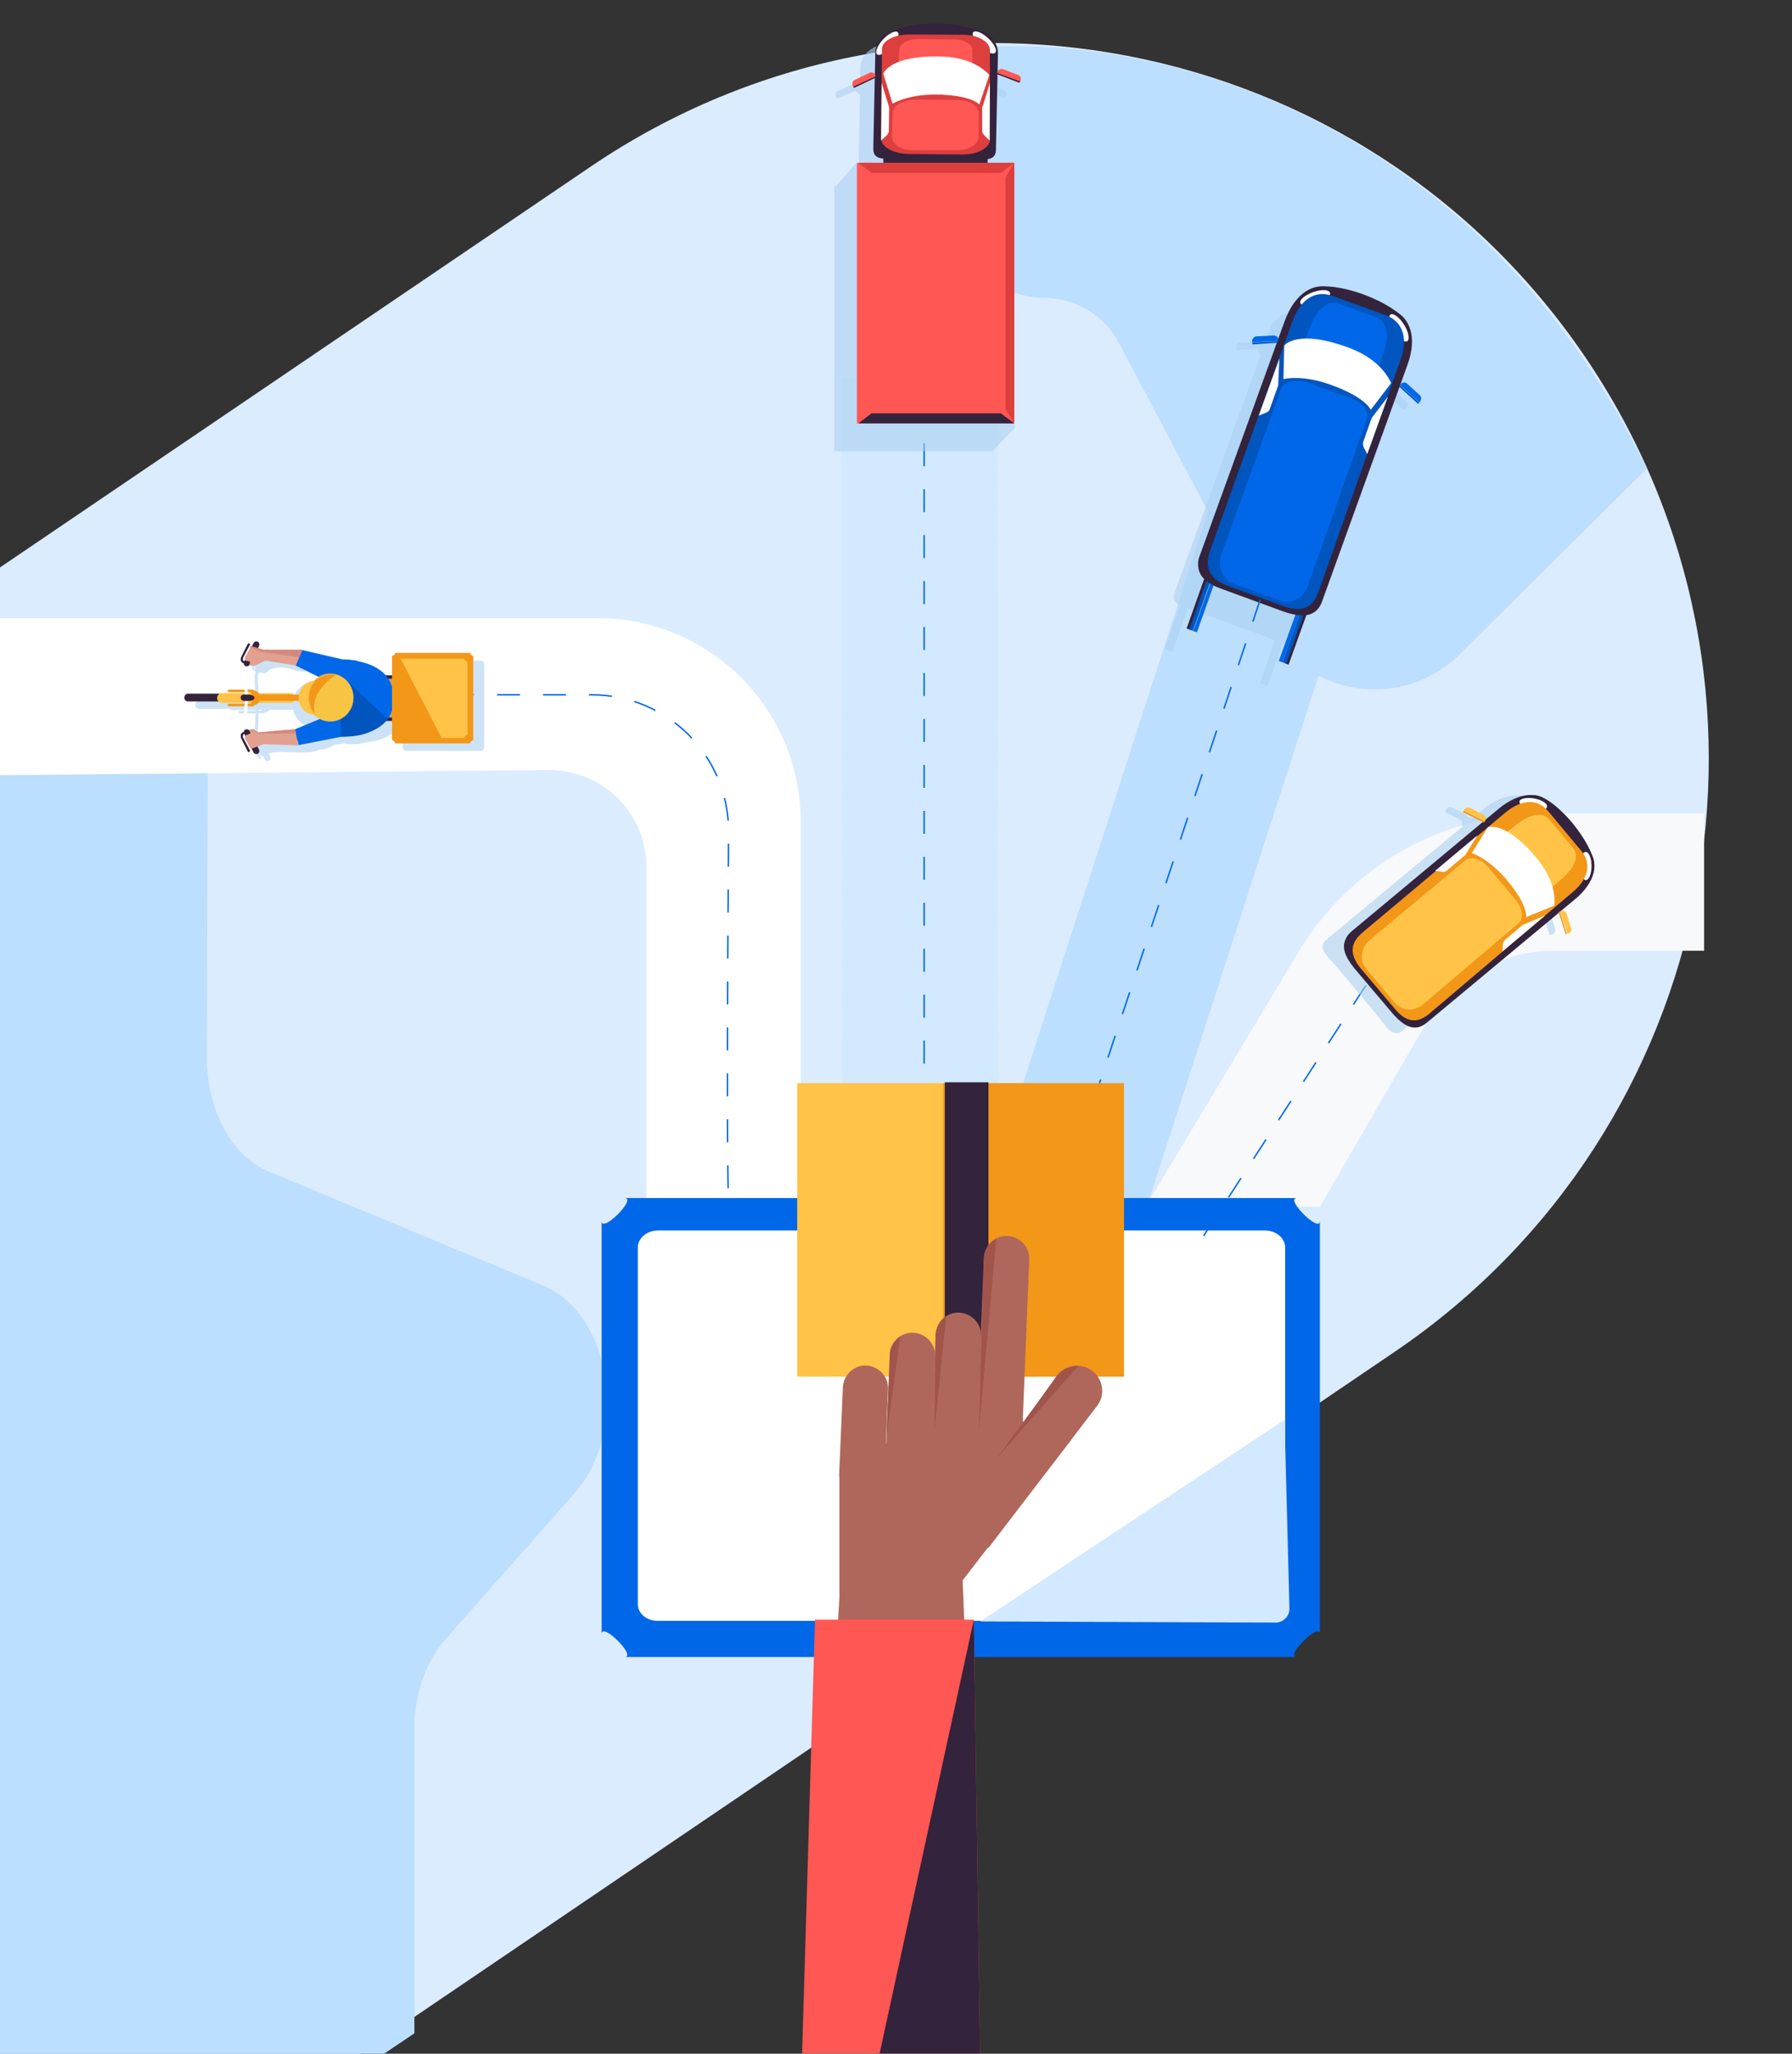 <svg version="1.2" xmlns="http://www.w3.org/2000/svg" viewBox="0 0 624 715" width="624" height="715">
	<rect x="0" y="0" width="624" height="715" fill="#333333" stroke="none"/>
	<title>need-for-route-opt-svg</title>
	<defs>
		<clipPath clipPathUnits="userSpaceOnUse" id="cp1">
			<path d="m0 0h624v715h-624z"/>
		</clipPath>
		<clipPath clipPathUnits="userSpaceOnUse" id="cp2">
			<path d="m593.39 868h-594v-868h594z"/>
		</clipPath>
	</defs>
	<style>
		.s0 { fill: #dbecfe } 
		.s1 { fill: #bcdeff } 
		.s2 { fill: #d2e9ff } 
		.s3 { fill: none;stroke: #0067e8;stroke-width: .5;stroke-dasharray: 8 } 
		.s4 { opacity: .6;fill: #abd0ef } 
		.s5 { fill: #34233c } 
		.s6 { fill: #ffffff } 
		.s7 { fill: #b03c3c } 
		.s8 { fill: #dd3e3e } 
		.s9 { fill: #ff5753 } 
		.s10 { fill: #f7f9fb } 
		.s11 { fill: #0055bf } 
		.s12 { fill: #0067e8 } 
		.s13 { fill: #ffc347 } 
		.s14 { fill: #f39719 } 
		.s15 { fill: #af675b } 
		.s16 { fill: #a0544a } 
		.s17 { fill: #5ebae7 } 
		.s18 { fill: #ca9e67 } 
		.s19 { fill: #ed6624 } 
		.s20 { fill: #ff8e57 } 
		.s21 { fill: #336680 } 
		.s22 { fill: #9d9d9c } 
		.s23 { fill: #ffc0b2 } 
		.s24 { fill: #3c3c3b } 
		.s25 { fill: #f7c443 } 
		.s26 { fill: #b17f4a } 
		.s27 { fill: #e2a091 } 
		.s28 { fill: #d3897d } 
	</style>
	<g id="Clip-Path" clip-path="url(#cp1)">
		<g id="Layer">
			<path id="Layer" class="s0" d="m-206.7 940.3c-113.9 77.3-268.9 47.6-346.2-66.3-77.3-114-47.6-269 66.3-346.3l692.3-469.7c114-77.3 269-47.6 346.3 66.3 77.3 114 47.6 269-66.3 346.3z"/>
			<g id="Clip-Path" clip-path="url(#cp2)">
				<g id="Layer">
					<path id="Layer" class="s1" d="m441.5 217.6l-51.8-98.1c-5.1-9.7-15.2-15.8-26.2-15.8-16.3 0-29.6-13.2-29.6-29.6v-56.9c55.2-7 176 14.8 239.5 146l-65.2 64.7c-20.1 19.8-53.6 14.6-66.7-10.3z"/>
					<path id="Layer" class="s1" d="m-33.7 240.9h106.1l-0.4 126.2c-0.3 18.7 8.4 35.3 21.6 40.8l96.1 39.9c5 2.2 9.6 6.1 13.2 11.2 12.1 17.5 10.9 45.3-2.6 60.6l-45.1 51c-6.2 7-10.1 17.2-10.9 28.1v109.2l-178 120z"/>
					<path id="Layer" class="s2" d="m347.4 131.5l0.2 326.6h-54.2l-0.3-326.6z"/>
					<path id="Layer" class="s1" d="m482 164.5l-95.8 296.3-51.6-16.6 95.8-296.4z"/>
					<path id="Layer" class="s3" d="m321.8 402.3v-249.1"/>
					<path id="Layer" class="s4" d="m291 64.9l7.2-8.3 0.8 0.3 0.5-23.8-1.6-1.3c0 0 0 0-0.1-0.1l-6.2 2.6c-0.1-0.1-0.3-0.2-0.3-0.3l-0.1-0.1-0.2-0.5c-0.3-0.7 0-1.5 0.8-1.8l5.1-2.2c0.5-0.2 0.9-0.1 1.2 0l1.4-1.1 0.1-4.7c0-4 3.4-7.3 8-8.3 3.2-1.1 7.9-1.9 13.1-1.9 5.3 0 10.1 0.8 13.3 2 4.8 0.9 8.5 4.4 8.4 8.5l-0.1 4.8 0.9 0.6c0.3-0.2 0.7-0.2 1.2 0l5.1 2.1c0.8 0.4 1.1 1.3 0.8 1.9l-0.2 0.5-0.2 0.1c-0.1 0.1-0.1 0.2-0.2 0.3l-6.2-2.6c0 0 0 0-0.1 0.1l-1.4 1.1-0.4 24.4c0 2.2-1.1 3.1-2.8 3.5v1.9c0 0.4-0.3 0.7-0.8 0.7h-20.1l21.8 7.4h0.1l13.6 78.1-7.8 8.3-0.1-0.2v0.1l0.1 0.1h-0.1-54.5-0.5v-92.2z"/>
					<path id="Layer" class="s5" d="m307.6 51.9c0 0.5 1.5-1 1-1h34.3c-0.5 0 1 1.5 1 1v5.1c0-0.6-1.5 1-1 1h-34.3c0.5 0-1-1.6-1-1z"/>
					<path id="Layer" class="s5" d="m325.8 8.2c9.6 0 17.4 2.5 17.4 5.5 0 3-7.8 5.4-17.4 5.4-9.6 0-17.3-2.4-17.3-5.4 0-3 7.7-5.5 17.3-5.5z"/>
					<path id="Layer" class="s5" d="m314.7 55.2c-5.9-0.1-10.7 1.2-10.6-3.5l0.7-33.5c0-4.6 4.9-8.4 10.8-8.4l21.3 0.1c5.9 0 10.7 3.9 10.6 8.7l-0.7 33.4c0 4.8-4.9 3.3-10.8 3.3z"/>
					<path id="Layer" class="s6" d="m341.4 16.2c-2.1-1.9-3.2-4.2-2.5-5 0.8-0.8 3.1 0.2 5.2 2.1 2.1 2 3.2 4.2 2.5 5-0.8 0.9-3.1-0.1-5.2-2.1z"/>
					<path id="Layer" class="s6" d="m305.4 18.9c-0.8-0.8 0.2-3.1 2.1-5.2 2-2.1 4.3-3.2 5.1-2.5 0.8 0.8-0.2 3.1-2.1 5.2-2 2.1-4.3 3.2-5.1 2.5z"/>
					<path id="Layer" class="s7" d="m342.2 66c0 0-5.8 3.6-6.7 2.3-0.8-1 6.7-2.3 6.7-2.3z"/>
					<path id="Layer" class="s7" d="m309.2 65.8c0 0 5.7 3.6 6.7 2.3 0.8-1-6.7-2.3-6.7-2.3z"/>
					<path id="Layer" class="s5" d="m317.6 12c0 0.6 1.5-1 1-1h14.3c-0.5 0 1 1.6 1 1v1.8c0-0.6-1.5 1-1 1h-14.3c0.5 0-1-1.6-1-1z"/>
					<path id="Layer" class="s8" d="m316.1 53.6c-5.2-0.2-9.3-2.5-9.3-5.4l0.3-31.1c0-2.9 4.3-5.1 9.5-5.1l18.8 0.1c5.2 0 9.3 2.5 9.3 5.3v31.2c0 2.8-4.2 5.2-9.4 5.2z"/>
					<path id="Layer" class="s9" d="m317.9 52.3c-4.1 0-7.3-2.1-7.3-4.7l0.3-8.3c0.1-2.5 3.5-4.6 7.6-4.6l14.9 0.1c4.2 0 7.4 2.1 7.4 4.8v8.1c-0.1 2.5-3.4 4.6-7.5 4.6z"/>
					<path id="Layer" class="s9" d="m319.3 27.4c-3.6 0-6.4-1.6-6.4-3.7l0.2-6.5c0.2-2 2.9-3.6 6.5-3.6l12.7 0.1c3.5 0 6.3 1.6 6.3 3.7v6.5c0 2.1-2.9 3.8-6.4 3.8z"/>
					<path id="Layer" class="s9" d="m298.4 56.7h54.7v90.7h-54.7z"/>
					<path id="Layer" class="s8" d="m350.1 61.8l3.1-5.1v90.7l-3.1-5.1z"/>
					<path id="Layer" class="s5" d="m348.5 143.9l4.7 3.5h-54.3l4.6-3.5z"/>
					<path id="Layer" class="s8" d="m303.5 60.2l-4.6-3.5h54.3l-4.7 3.5z"/>
					<path id="Layer" class="s6" d="m328.3 19.7c11.5 0.4 16.2 6.4 16.2 6.4l-3.5 10.3c0 0-2.5-3.3-15.1-3.5-10 0-15.1 3.2-15.1 3.2l-3.2-10.4c-0.1 0.1 2-6.7 20.7-6z"/>
					<path id="Layer" class="s5" d="m355.2 28.4c0 0.2-0.1 0.3-0.3 0.4l-7.8-3c0-0.1 0-0.4 0.1-0.5v-0.1l8 3z"/>
					<path id="Layer" class="s9" d="m349.3 24.1l5.2 2c0.8 0.3 1.2 1.1 0.9 1.9l-0.1 0.4-8-3 0.1-0.4c0.3-0.9 1.1-1.2 1.9-0.9z"/>
					<path id="Layer" class="s5" d="m297 30.1l7.8-3.7 0.1 0.2c0 0.1 0.1 0.3 0.1 0.4l-7.6 3.6c-0.2-0.2-0.2-0.3-0.3-0.4z"/>
					<path id="Layer" class="s9" d="m304.7 26.1l0.2 0.5-7.8 3.6-0.2-0.4c-0.3-0.8 0-1.7 0.8-2l5-2.4c0.8-0.4 1.7-0.1 2 0.7z"/>
					<path id="Layer" class="s6" d="m307 28.9l2.5 8.1c0.1 0.2 0.1 0.4 0.1 0.7l-0.1 7.9c0 0.6-0.4 1.2-0.8 1.6l-1.9 1.7z"/>
					<path id="Layer" class="s6" d="m344.6 48.9l-1.8-1.7c-0.4-0.4-0.8-1-0.8-1.6v-7.9c0-0.3 0-0.5 0.2-0.7l2.5-8.1z"/>
					<path id="Layer" class="s10" d="m664.4 331h-123.3c-18.6 0-35.7 9.9-44.9 25.9l-36.6 63.2h-60.7l53.1-88.4c18-30.2 50.5-48.5 85.5-48.5h126.9z"/>
					<path id="Layer" class="s6" d="m225.1 427.9v-126.2c0-18.7-15.4-33.8-34.2-33.6l-224.6 2.1v-55h241.7c39.1 0 70.8 31.7 70.8 70.8v150.3z"/>
					<path id="Layer" class="s4" d="m431.9 119.3l5.9-0.3c0.4 0 0.9 0.1 1.2 0.4l1.8-0.6 1.7-4.7c1.4-3.9 6-6 10.9-5.4 3.5 0 8.5 0.9 13.7 2.7 5.4 1.9 9.9 4.4 12.7 6.7 4.6 2.6 6.9 7.3 5.4 11.5l-1.8 4.8 0.5 0.9c0.5 0 0.9 0.1 1.3 0.5l4.3 4c0.7 0.5 0.7 1.5 0.1 2.2l-0.3 0.3-0.1 0.1q-0.2 0.2-0.4 0.4l-5.3-4.9h-0.1l-1.6 0.5-30.2 83.4c-0.9 2.5-2.7 2.9-5 2.2l-5.3 14.9-0.8-0.4-0.9-0.3 5.2-14.9-5.2 14.9-0.9-0.3 5.2-14.9c-1.3-0.6-2.8-1.2-4.3-1.8l-21.3-7.8c-1.6-0.6-3.3-1.1-4.8-1.5l-5.3 15.1-0.9-0.3-0.9-0.4-0.9-0.3 5.5-15.2c-1.9-1-2.8-2.3-1.9-4.7l29.9-82.5-1.2-2v-0.2l-7.2 0.5c0-0.1-0.2-0.3-0.2-0.5v-0.1-0.4c-0.1-0.8 0.6-1.6 1.5-1.6z"/>
					<path id="Layer" class="s5" d="m413.2 218.8l6.7-18.9 1.3 0.4-6.7 19z"/>
					<path id="Layer" class="s11" d="m414.1 219.2l6.7-19 1.3 0.5-6.7 18.9z"/>
					<path id="Layer" class="s12" d="m415.5 219.7l6.8-19 1.2 0.5-6.7 18.9z"/>
					<path id="Layer" class="s5" d="m455.5 212.5l-6.8 18.9-1.2-0.4 6.7-19z"/>
					<path id="Layer" class="s11" d="m454.6 212.1l-6.7 18.9-1.3-0.4 6.7-19z"/>
					<path id="Layer" class="s12" d="m453.3 211.6l-6.7 19-1.3-0.5 6.8-18.9z"/>
					<path id="Layer" class="s5" d="m474.5 102.4c9.5 3.5 16.5 8.7 15.4 11.7 0.8-2.3-12.2 9.7-21.8 6.2-9.5-3.4-12-20.4-13.1-18.2 1.7-3.4 9.8-3.1 19.5 0.3z"/>
					<path id="Layer" class="s5" d="m425.6 205.1c-5.1-1.8-8.2-4.2-8.4-8.2-0.1-1.2 0.1-2.4 0.6-3.5l29.5-81.5c3.7-10.1 10.3-13.7 16.3-11.6l21.3 7.7c5.8 2.1 8.9 9.2 5.1 19.3l-29.6 82c-1.9 5.4-6.5 6-13.5 3.6z"/>
					<path id="Layer" class="s6" d="m485.3 115.3c-1.6-2.6-2-5.2-1.1-5.8 1-0.6 3.1 1 4.7 3.5 1.6 2.6 2.1 5.2 1.1 5.8-1 0.6-3.1-1-4.7-3.5z"/>
					<path id="Layer" class="s6" d="m452.8 105.5c-0.4-1.1 1.6-2.8 4.5-3.8 2.8-1 5.4-0.9 5.8 0.2 0.4 1.1-1.6 2.8-4.4 3.8-2.9 1-5.5 0.9-5.9-0.2z"/>
					<path id="Layer" class="s5" d="m464.9 103.2c0.2-0.4 0.7-0.6 1.1-0.5l14.8 5.2c0.5 0.2 0.7 0.7 0.6 1.1l-0.8 2.2c-0.2 0.5-0.7 0.7-1.1 0.6l-14.8-5.2c-0.5-0.3-0.7-0.7-0.6-1.2z"/>
					<path id="Layer" class="s11" d="m427.6 204c-5.2-1.9-8.6-5.3-6.3-12.1l28.8-80.2c3.1-8.3 8.5-10.6 13.8-8.7l18.8 6.8c5.1 1.9 8 7.2 5 15.5l-28.6 80.8c-2.2 6.6-7.1 6.8-12.3 4.9z"/>
					<path id="Layer" class="s12" d="m430 203.4c-5.3-1.9-5.8-7.3-4.8-10l20.9-58.2c1-2.5 5.1-3.4 9.3-2l14.9 5.4c4.1 1.4 6.6 4.7 5.6 7.4l-20.5 58.1c-0.9 2.7-4.3 6.9-10.2 4.8z"/>
					<path id="Layer" class="s12" d="m458.6 126.7c-3.6-1.4-5.8-4-5-6.1l2.5-6.5c2.8-7.4 6.7-9.7 10.3-8.3l12.6 4.5c3.5 1.4 5.4 5.6 2.6 13l-2.3 6.5c-0.8 2.1-4.3 2.6-7.8 1.4z"/>
					<path id="Layer" class="s6" d="m470.3 121.3c11.4 4.4 14.1 12.1 14.1 12.1l-7.1 9.3c0 0-1.5-4.3-14.1-8.8-10.1-3.6-16.3-1.9-16.3-1.9l0.3-11.7c0 0 4.5-6.1 23.1 1z"/>
					<path id="Layer" class="s11" d="m494.2 140.2q-0.2 0.2-0.4 0.4l-6.6-6c0.1-0.2 0.1-0.3 0.2-0.4l0.1-0.1z"/>
					<path id="Layer" class="s12" d="m490 133.6l4.4 4c0.6 0.5 0.6 1.5 0.1 2.2l-0.3 0.3-6.7-6.1 0.3-0.3c0.6-0.7 1.6-0.7 2.2-0.1z"/>
					<path id="Layer" class="s11" d="m436 119.3l9.1-0.5v0.1c0 0.1 0 0.3 0 0.4l-8.9 0.6c-0.1-0.1-0.1-0.3-0.1-0.5z"/>
					<path id="Layer" class="s12" d="m445.1 118.2v0.5l-9.1 0.5v-0.4c0-0.9 0.7-1.7 1.6-1.7l5.9-0.3c0.8 0 1.6 0.5 1.6 1.4z"/>
					<path id="Layer" class="s6" d="m445.5 124.8l-0.4 9c0 0.2 0 0.4-0.1 0.6l-2.8 7.9c-0.2 0.7-0.7 1.1-1.4 1.4l-2.5 1z"/>
					<path id="Layer" class="s6" d="m476.1 158.1l-1.2-2.3c-0.3-0.7-0.4-1.4-0.2-2l2.8-7.9c0.1-0.2 0.2-0.3 0.3-0.6l5.5-7.2z"/>
					<path id="Layer" class="s12" d="m209.5 425.1c0 4.4 12.4-8 8-8h234.1c-4.4 0 8 12.4 8 8v143.8c0-4.4-12.4 8-8 8h-234.1c4.4 0-8-12.4-8-8z"/>
					<path id="Layer" class="s6" d="m222.1 558.4v-101-23.1c0-3.2 3.1-5.9 7-5.9h211.4c3.8 0 7 2.6 7 5.9v124.2c0 3.3-3.2 5.8-6.9 5.8h-211.7c-3.8 0-6.9-2.7-6.8-5.9z"/>
					<path id="Layer" class="s3" d="m438.8 208.8l-69.7 209.7"/>
					<path id="Layer" class="s3" d="m419.1 430.3l54.6-84.3c8.7-13.5 22.9-22.3 38.8-24.2l23.1-22.4"/>
					<path id="Layer" class="s3" d="m109.1 241.9h97c26.4 0 47.8 21.4 47.6 47.9-0.4 53.2-0.8 132.2 0.4 134.6"/>
					<path id="Layer" class="s13" d="m277.6 377.1h83.4v102.2h-83.4z"/>
					<path id="Layer" class="s14" d="m328.4 377.1h63v102.2h-63z"/>
					<path id="Layer" class="s5" d="m329 376.8h15.2v102.9h-15.2z"/>
					<g id="Layer">
						<path id="Layer" class="s15" d="m340.3 494.9l2.3-57c0.2-4.4 3.9-7.8 8.2-7.6 4.4 0.2 7.8 3.9 7.6 8.2l-2.3 57c-0.2 3.6-3.3 6.4-6.8 6.3l-2.7-0.1c-3.7-0.2-6.4-3.3-6.3-6.8z"/>
						<path id="Layer" class="s15" d="m323.5 521.5l2.3-57c0.2-4.3 3.9-7.7 8.2-7.5 4.4 0.2 7.8 3.9 7.6 8.2l-2.3 57c-0.1 3.6-3.3 6.3-6.8 6.2l-2.7-0.1c-3.7-0.1-6.4-3.1-6.3-6.8z"/>
						<path id="Layer" class="s15" d="m307.5 529l2.3-57.5c0.2-4.3 3.9-7.7 8.2-7.5 4.4 0.2 7.8 3.9 7.6 8.2l-2.3 57.4c-0.3 3.4-3 6-6.5 5.9l-3.4-0.1c-3.4-0.1-6-3-5.9-6.4z"/>
						<path id="Layer" class="s15" d="m292.2 513.5l1.3-30.5c0.2-4.3 3.9-7.8 8.2-7.6 4.3 0.3 7.8 3.9 7.5 8.3l-1.2 30.5c-0.1 3.6-3.2 6.3-6.8 6.2l-2.6-0.1c-3.6-0.1-6.4-3.1-6.4-6.8z"/>
						<path id="Layer" class="s15" d="m331.7 530.1l36.1-50.9c2.8-4 8.4-4.9 12.3-2.1 4.1 2.9 4.9 8.6 1.9 12.4l-37.8 49.4z"/>
						<path id="Layer" class="s15" d="m372.9 501.4l-37.7 48.8 4.5 112.8h-53.6l6.2-107v-43.8l57.1-34 7.4 18z"/>
					</g>
					<path id="Layer" class="s9" d="m341.3 714.9h-62l4.5-151h55.3z"/>
					<path id="Layer" class="s5" d="m306.3 714.9l32.8-151 2.2 151z"/>
					<path id="Layer" class="s16" d="m346.9 431.2l-6 66.8 1.7-60c0-0.1 0.1-4.3 4.3-6.8z"/>
					<path id="Layer" class="s16" d="m375.5 475.5l-28.6 32.4 21.1-28.7c0 0 2.1-3.5 7.5-3.7z"/>
					<path id="Layer" class="s16" d="m329.5 458.2l-4.1 39.7 0.4-33.4c0 0 0.5-4.4 3.7-6.3z"/>
					<path id="Layer" class="s16" d="m313.5 465.3l-4.8 34.6 1.3-29.6c-0.1 0 0.8-3.2 3.5-5z"/>
					<path id="Layer" class="s4" d="m505.6 281.1l4.8 2.4c0.3 0.3 0.7 0.6 0.8 0.9l1.6 0.4 3.5-2.9c4.2-3.5 8.1-4.9 11.4-4.9 2.7-0.8 8.7 3.3 14.3 9.8 3.6 4.3 6.2 8.6 7.1 11.9 1.5 4.2-0.2 9.7-6.4 14.8l-3.5 3v1c0.3 0.3 0.7 0.5 0.8 0.9l1.5 5.1c0.2 0.8-0.2 1.6-0.9 1.8l-0.4 0.1h-0.1c-0.1 0-0.4 0.1-0.5 0.1l-2-6.2h-0.1l-1.4-0.2-47.7 39.7c-3.6 2.9-5.6-1.5-9.3-5.9l-13.2-15.8c-3.7-4.3-7.5-7.1-4-10l47.2-39.2v-2.1-0.1l-5.9-3c0-0.2 0.1-0.3 0.1-0.5l0.1-0.1 0.2-0.3c0.5-0.8 1.2-1.1 2-0.7z"/>
					<path id="Layer" class="s5" d="m547.5 286.5c5.9 7.2 9 14.4 6.8 16.3 1.8-1.6-13.9 2-19.9-5.1-6-7.2-0.1-21.6-2-20.4 2.9-1.9 9.1 2.1 15.1 9.2z"/>
					<path id="Layer" class="s5" d="m471.5 337c-3-3.8-4.5-7.1-2.8-10.3 0.4-1 1.2-1.8 2-2.5l51-42.5c7.6-6.3 14.5-6.2 18.2-1.7l13.2 15.8c3.7 4.2 2.8 11.2-4.8 17.4l-51.4 42.8c-3.9 3.3-7.7 1.8-12.1-3.3z"/>
					<path id="Layer" class="s6" d="m552.2 296.6c1.1 0 2 2.2 2 4.9 0 2.7-0.9 4.9-2 4.9-1.1 0-2-2.2-2-4.9 0-2.7 0.9-4.9 2-4.9z"/>
					<path id="Layer" class="s6" d="m533.5 281.9c-2.6-0.5-4.6-1.8-4.4-2.9 0.2-1 2.6-1.5 5.2-1 2.7 0.5 4.6 1.8 4.4 2.9-0.2 1.1-2.5 1.6-5.2 1.1z"/>
					<path id="Layer" class="s5" d="m539.7 282.9c0.4-0.2 0.9-0.2 1.2 0.1l9.2 10.9c0.2 0.3 0.2 0.9-0.1 1.1l-1.7 1.3c-0.3 0.2-0.9 0.2-1.1-0.1l-9.2-10.9c-0.3-0.3-0.3-0.9 0.1-1.1z"/>
					<path id="Layer" class="s14" d="m473.7 337c-3.1-3.9-4.3-8.1 0.7-12.3l49.8-41.8c6.2-5.1 11.5-4.5 14.8-0.6l11.6 13.9c3.3 3.8 3.2 9.3-3.1 14.5l-49.9 42.3c-4.9 4.1-8.8 2-12-1.9z"/>
					<path id="Layer" class="s13" d="m475.9 337.5c-3.3-3.8-1.2-8.3 0.8-10l33.6-28c1.9-1.6 5.5-0.5 8.1 2.6l9.2 11c2.6 3 3.1 6.8 1.1 8.4l-33.2 28.2c-1.9 1.6-6.5 3.4-10.1-0.9z"/>
					<path id="Layer" class="s13" d="m524 298.2c-2.2-2.5-2.7-5.7-1.2-7l5-3.9c5.6-4.5 9.6-4.5 11.8-1.9l7.9 9.5c2.3 2.5 1.7 6.6-3.9 11.3l-4.7 4c-1.6 1.2-4.6 0.1-6.8-2.4z"/>
					<path id="Layer" class="s6" d="m535.6 299.4c7 8.7 5.6 15.9 5.6 15.9l-9.8 4c0 0 0.9-4-7-13.3-6.3-7.3-11.9-9-11.9-9l5.6-9c0 0.1 6.2-2.6 17.5 11.4z"/>
					<path id="Layer" class="s14" d="m545.6 325.2c-0.1 0-0.3 0.1-0.4 0.1l-2.5-7.8c0.2-0.1 0.3-0.1 0.4-0.2h0.1z"/>
					<path id="Layer" class="s13" d="m545.5 318.1l1.6 5.1c0.2 0.8-0.2 1.6-0.9 1.8l-0.4 0.1-2.5-7.9 0.4-0.1c0.8-0.1 1.6 0.3 1.8 1z"/>
					<path id="Layer" class="s14" d="m509.7 282.2l7.4 3.8-0.1 0.1c0 0.1-0.2 0.2-0.3 0.3l-7.2-3.6c0-0.3 0-0.4 0.1-0.5z"/>
					<path id="Layer" class="s13" d="m517.3 285.5l-0.2 0.4-7.4-3.8 0.2-0.3c0.4-0.7 1.3-0.9 1.9-0.6l4.8 2.5c0.8 0.3 1 1.2 0.7 1.8z"/>
					<path id="Layer" class="s6" d="m514.5 290.8l-4.3 6.9c-0.1 0.2-0.3 0.3-0.5 0.4l-5.9 5c-0.4 0.4-1.1 0.6-1.7 0.4l-2.4-0.3z"/>
					<path id="Layer" class="s6" d="m523.2 331.2l0.1-2.3c0-0.7 0.3-1.2 0.8-1.7l5.9-5c0.2-0.1 0.3-0.2 0.5-0.3l7.6-3.2z"/>
					<path id="Layer" fill-rule="evenodd" class="s4" d="m92.2 264.3l-0.6-1.1h-0.4c-0.3-0.1-1-1-1.6-1.9l1.3 2.5v0.2c0 0.1-0.1 0.1-0.3 0.2-0.2 0.1-0.3 0-0.4-0.1l-2.4-4.8c-0.2-0.4-0.3-1.4 0.6-1.9 0.1-0.1 0.2-0.1 0.4-0.2 0-0.2 0.1-0.3 0.2-0.5-0.1-0.3-0.1-0.5-0.2-0.7-0.2-0.7 0.1-4.9 0.2-7.6h-5.5c-0.2 0-0.4-0.2-0.4-0.4 0-0.2 0.2-0.5 0.4-0.5h5.5q0-0.1 0-0.3h-8c-0.5 0-0.8-0.1-1.1-0.4h-10.6c-0.8 0-1.3-0.6-1.3-1.4 0-0.7 0.5-1.3 1.3-1.3h10.6c0.3-0.2 0.6-0.4 1.1-0.4h8q0-0.2 0-0.4h-5.5c-0.2 0-0.4-0.2-0.4-0.4 0-0.2 0.2-0.5 0.4-0.5h5.5c-0.2-2.6-0.5-6.9-0.2-7.5 0-0.2 0.1-0.6 0.2-0.7-0.1-0.1-0.2-0.3-0.2-0.5-0.2-0.2-0.3-0.2-0.4-0.3-0.8-0.4-0.8-1.4-0.6-1.9l2.4-4.7c0.1-0.1 0.3-0.3 0.4-0.1 0.2 0 0.2 0.1 0.3 0.2v0.2l-1.3 2.4c0.6-0.8 1.3-1.7 1.6-1.8 0.1-0.2 0.3-0.2 0.4 0l0.6-1.2c0.2-0.5 0.9-0.6 1.4-0.4 0.6 0.2 0.7 0.9 0.5 1.4l-0.6 1c0.1 0 0.1 0 0.3 0.2 0.6 0.3 1.5 0.4 2.1 0.4 0.6 0 1.2 0.1 1.6 0.2 2.6-0.2 5.6-0.3 8.2-0.3 2 0 4.4 0.3 5.6 1 0.5 0 0.8 0.1 1.3 0.1 1.5 0.2 3 0.8 3.8 1.6 0.7 0 1.5 0.1 2.3 0.3 0.5 0.2 1.1 0.4 1.5 0.8 1.7-0.6 3.8-0.7 6.1-0.3 0.4 0 0.9 0.2 1.8 0.3 2.6 0.4 7.2 1.5 10.1 5h2v-6.7c0-0.7 0.6-1.1 1.1-1.1h26.2c0.6 0 1.1 0.5 1.1 1.1v29.2c0 0.7-0.5 1.1-1.1 1.1h-26.2c-0.6 0-1.1-0.4-1.1-1.1v-6.6h-1.9c-3 3.5-7.7 4.4-10.2 4.7-0.6 0.1-1.2 0.1-1.3 0.3-2.8 0.6-5.4 0.6-7.2 0-0.4 0.1-0.6 0.2-0.9 0.3-0.8 0.2-1.6 0.3-2.3 0.3-0.8 0.7-2.3 1.2-3.8 1.6-0.5 0.1-0.8 0.1-1.3 0.1-1.2 0.7-3.6 1-5.6 1-2.6 0-5.6-0.1-8.2-0.3-0.4 0.1-1.1 0.2-1.6 0.2-0.6 0-1.5 0.2-2.1 0.4-0.2 0-0.2 0.1-0.3 0.1l0.6 1c0.2 0.6 0.1 1.1-0.5 1.5-0.5 0.3-1.2 0-1.4-0.6zm-3.8-5.3l0.6 1.1c-0.4-0.7-0.5-1.3-0.2-1.7q0.1-0.1 0.3-0.3l-0.1-0.3c0 0-0.1 0-0.1 0.1-0.7 0.3-0.5 1.1-0.5 1.1zm4-2.6c1.1 0.6 0.9 0.7 1.4 1 0.6 0.6 1.7 0.7 2.5 0.8 0.5 0.1 0.9 0.2 1.2 0.2 1.8-0.2 4-0.5 5.9-1.2 1.1-0.4 2.5-0.4 3.7-0.1 0.9-0.9 2.6-1.7 4.5-2 0.5-0.1 1.1-0.1 1.6-0.1 0.5-0.8 1.2-1.5 2.2-2-0.2-0.1-0.5-0.2-0.7-0.5-2 0.6-3.8 0.9-5.1 0.9-3.7 0-6.7-2.7-7.5-6.3h-8.1c-0.5 0.6-1 0.8-1.7 0.9 0 0.2-0.2 0.3-0.4 0.3h-1.8c-0.2 3.1-0.3 6.9-0.3 7.4 0 0.2 0.1 0.3 0.2 0.5 0.3 0 0.5 0.2 0.6 0.5v-0.2c0.7 0 1-0.4 1.8-0.1zm0-22.1c-0.8 0.4-1.1-0.1-1.8-0.2v-0.1c-0.2 0.2-0.4 0.4-0.6 0.4-0.1 0.1-0.1 0.4-0.2 0.6-0.2 0.5 0.1 4.2 0.3 7.4h1.7c0.2 0 0.4 0.1 0.4 0.4 0.7 0 1.2 0.3 1.7 0.9h8.1c0.8-3.7 3.9-6.5 7.7-6.5 1.2 0 3.1 0.3 5 0.9 0.2-0.1 0.4-0.2 0.5-0.3v-0.1c-0.9-0.6-1.6-1.3-2.1-1.9-0.5 0-1.1 0-1.7-0.1-2-0.4-3.5-1.2-4.4-2-1.2 0.2-2.6 0.2-3.7-0.2-1.9-0.6-4.1-1-5.9-1.2-0.3 0.1-0.7 0.2-1.2 0.2-0.7 0.2-1.9 0.4-2.6 0.8-0.3 0.4-0.1 0.5-1.2 1zm-2.3 12.8v0.3h0.8c0.1 0 0.2-0.1 0.4-0.3zm0-3.8v0.4h1.1c-0.2-0.2-0.3-0.3-0.4-0.4zm-1.4-11.1c-0.2-0.3 0-1 0.3-1.7l-0.6 1.2c0 0-0.2 0.7 0.3 1.1l0.2 0.1 0.1-0.4c-0.1 0-0.3-0.1-0.3-0.3zm2.2 1.3l0.2-0.3c0 0 0.1-0.1 0.1-0.2zm0.2 24l-0.2-0.3 0.2 0.5c0.1-0.1 0-0.2 0-0.2z"/>
					<path id="Layer" class="s5" d="m65.5 244.2c-0.8 0-1.3-0.5-1.3-1.3 0-0.8 0.5-1.4 1.3-1.4h17.9c0.8 0 1.4 0.6 1.4 1.4 0 0.8-0.6 1.3-1.4 1.3z"/>
					<path id="Layer" class="s5" d="m136.7 244.2c-0.8 0-1.4-0.5-1.4-1.3 0-0.8 0.6-1.4 1.4-1.4h17.9c0.8 0 1.3 0.6 1.3 1.4 0 0.8-0.5 1.3-1.3 1.3z"/>
					<path id="Layer" class="s13" d="m77.3 244.7c-0.9 0-1.7-0.7-1.7-1.7 0-0.9 0.7-1.7 1.7-1.7h23.7c0.9 0 1.7 0.7 1.7 1.7 0 0.9-0.7 1.7-1.7 1.7z"/>
					<path id="Layer" class="s17" d="m125.2 244.7c-0.9 0-1.6-0.7-1.6-1.7 0-0.9 0.6-1.7 1.6-1.7h18.3c0.9 0 1.6 0.7 1.6 1.7 0 0.9-0.6 1.7-1.6 1.7z"/>
					<path id="Layer" class="s14" d="m85.9 244c-0.7 0-1.1-0.6-1.1-1.1 0-0.7 0.5-1.1 1.1-1.1h32.4c0.7 0 1.1 0.5 1.1 1.1 0 0.6-0.5 1.1-1.1 1.1z"/>
					<path id="Layer" class="s14" d="m79.3 245.4c0-0.2 0.2-0.4 0.5-0.4h7.2c0.2-0.1 1.3-1.1 1.3-2 0-0.9-1.1-2-1.3-2h-7.2c-0.3 0-0.5-0.2-0.5-0.5 0-0.2 0.2-0.4 0.5-0.4h8.2c0.2 0 0.4 0.1 0.4 0.3 1.2 0 2.2 1.3 2.2 2.6 0 1.3-1 2.5-2.2 2.5 0 0.3-0.2 0.4-0.4 0.4h-8.2c-0.3 0-0.5-0.2-0.5-0.5z"/>
					<path id="Layer" class="s5" d="m143.1 244.2c-0.7 0-1.3-0.5-1.3-1.3 0-0.8 0.6-1.4 1.3-1.4h17.9c0.8 0 1.4 0.6 1.4 1.4 0 0.8-0.6 1.3-1.4 1.3z"/>
					<path id="Layer" class="s13" d="m128.1 245.3c-1.2 0-2.3-1-2.3-2.3 0-1.2 1-2.3 2.3-2.3h25.3c1.2 0 2.3 1 2.3 2.3 0 1.2-1 2.3-2.3 2.3z"/>
					<path id="Layer" class="s18" d="m120.4 242.9c0-3.5 5.8-6.2 10.1-6.2 4.2 0 5.2 2.7 5.2 6.2 0 3.4-1 6.2-5.2 6.2-4.2 0-10.1-2.8-10.1-6.2z"/>
					<path id="Layer" class="s6" d="m85.9 232.7c-0.1 0.5 0.2 6 0.4 9.3l-1 0.1c-0.1-1.4-0.7-8.7-0.4-9.7 0.2-1.1 0.9-1.7 0.9-1.7l0.7 0.6c0 0-0.4 0.5-0.6 1.4z"/>
					<path id="Layer" class="s5" d="m86.9 231.4c-0.4 0.6-0.9 0.7-1.5 0.5-0.5-0.4-0.6-0.9-0.4-1.5l3.3-6.5c0.3-0.6 0.9-0.7 1.5-0.5 0.5 0.4 0.6 0.9 0.4 1.5z"/>
					<path id="Layer" class="s5" d="m87.1 224.3l-2.5 4.8c0 0-0.2 0.8 0.4 1.1 0.4 0.2 0.6 0.3 0.8 0.5 0.1 0.1 0.2 0.3 0.1 0.4-0.1 0.2-0.3 0.3-0.6 0.1-0.2-0.1-0.4-0.2-0.8-0.4-0.9-0.5-0.7-1.5-0.6-1.9l2.4-4.8c0.1-0.1 0.2-0.2 0.5-0.1 0.1 0.1 0.2 0.1 0.2 0.2 0.1 0.1 0.1 0.2 0.1 0.1z"/>
					<path id="Layer" class="s6" d="m86.5 254.5l-0.7 0.7c0 0-0.7-0.7-0.9-1.8-0.3-1 0.3-8.2 0.4-9.6l1 0.1c-0.2 3.3-0.5 8.8-0.4 9.3 0.2 0.8 0.6 1.3 0.6 1.3z"/>
					<path id="Layer" class="s5" d="m90.2 261c0.2 0.5 0.1 1.1-0.4 1.4-0.6 0.3-1.2 0.1-1.5-0.4l-3.3-6.6c-0.2-0.5-0.1-1.1 0.4-1.4 0.6-0.2 1.1-0.1 1.5 0.4z"/>
					<path id="Layer" class="s5" d="m87 261.5c0 0.2-0.1 0.2-0.2 0.3-0.3 0.1-0.4 0-0.5-0.1l-2.4-4.8c-0.1-0.5-0.3-1.5 0.6-1.9 0.4-0.2 0.6-0.3 0.8-0.5 0.3-0.2 0.5-0.1 0.6 0.2 0.1 0.1 0 0.3-0.1 0.4-0.2 0.1-0.4 0.2-0.8 0.4-0.6 0.4-0.4 1.2-0.4 1.2l2.5 4.7c0-0.1 0 0-0.1 0.1z"/>
					<path id="Layer" class="s5" d="m83.8 242.9c0-0.7 0.5-1.1 1.2-1.1 0.6 0 3.6-0.1 3.6 1.1 0 1.4-3 1.1-3.6 1.1-0.7 0-1.2-0.5-1.2-1.1z"/>
					<path id="Layer" class="s19" d="m121.1 233.9c-0.2 1.4-1.9 5.5-2.3 8.9-0.1 3.3 0.8 7.7 0.8 9.1l-0.3 0.1c-2.3-7.3-7-6.8-6.7-9.8 0.3-3 4.7-1.7 8.4-8.4z"/>
					<path id="Layer" class="s20" d="m119.8 237.2c-0.1 1-1.2 3.9-1.5 6.2 0 2.4 0.7 5.4 0.7 6.4l-0.2 0.1c-1.8-5-5-4.5-4.9-6.6 0.2-2.1 3.3-1.3 5.7-6.2z"/>
					<path id="Layer" class="s21" d="m111.7 252c-0.4-1.5 0.9-3.1 3-4.5-0.7-1.3-1.1-2.8-1.1-4.5 0-1.7 0.4-3.1 1.1-4.5-2.1-1.1-3.5-2.6-3.1-4.1 0.4-2.2 4.3-4 8.8-3.2 1.6 0.3 13.1 1 13.1 11.8 0 10.8-11.6 11.1-12.6 11.3-4.7 1.2-8.7-0.1-9.2-2.3z"/>
					<path id="Layer" fill-rule="evenodd" class="s22" d="m135.7 241.1c0 0.5 0.4 0.4 1 0.1v3.5c-0.6-0.4-1-0.4-1 0.1zm3-3h12.2c-0.5 0-0.4 0.5 0 1.1h-12.2c0.4-0.6 0.5-1.1 0-1.1zm15.2 3v3.6c0-0.5-0.5-0.4-1.2 0.1v-3.8c0.7 0.5 1.2 0.6 1.2 0.1zm-3 6.6h-12.2c0.5 0 0.4-0.5 0-1.1h12.2c-0.4 0.6-0.5 1.1 0 1.1zm-14.2-2.1c0-0.5 1.5 1 1 1h1c-0.5-0.7-1.4-1.5-2-1.9zm15 1c-0.6 0 1-1.6 1-1v-0.8c-0.6 0.4-1.3 1.2-1.8 1.8zm1-6.5c0 0.6-1.5-1-1-1h-0.7c0.4 0.6 1.1 1.4 1.7 1.8zm-15-1c0.6 0-1 1.6-1 1v1c0.7-0.5 1.5-1.3 2-2z"/>
					<path id="Layer" class="s22" d="m139.7 238.5h1.1v8.8h-1.1z"/>
					<path id="Layer" class="s22" d="m144.1 238.5h1.1v8.8h-1.1z"/>
					<path id="Layer" class="s22" d="m148.7 238.5h1.1v8.8h-1.1z"/>
					<path id="Layer" class="s23" d="m101.8 226.3c2.7 0 6.4 0.7 6.4 2 0 1.2-5.1 3.9-8.7 2.7-2.6-0.9-5.6-1.2-7.7-1.6v-2.6c2.7-0.3 6.7-0.5 10-0.5z"/>
					<path id="Layer" class="s12" d="m113.9 231.3c-0.2 1.6-3 2.5-6.1 1.9-3.1-0.5-5.5-2.2-5.3-3.8 0.3-1.5 3-2.4 6.2-1.9 3.1 0.6 5.4 2.3 5.2 3.8z"/>
					<path id="Layer" class="s12" d="m118.4 234.2c-0.5 1.8-3.1 2.6-5.7 1.7-2.6-0.9-4.3-3-3.7-4.8 0.5-1.8 3.1-2.6 5.8-1.7 2.6 0.8 4.3 2.9 3.6 4.8z"/>
					<path id="Layer" class="s12" d="m108.7 258.3c-3.2 0.6-5.9-0.3-6.2-1.9-0.2-1.5 2.2-3.2 5.3-3.7 3.1-0.6 5.9 0.3 6.1 1.8 0.2 1.6-2.1 3.3-5.2 3.8z"/>
					<path id="Layer" class="s12" d="m114.8 256.4c-2.7 0.9-5.3 0.1-5.8-1.6-0.6-1.8 1.1-3.9 3.7-4.8 2.6-0.9 5.2-0.1 5.7 1.7 0.7 1.7-1 3.8-3.6 4.7z"/>
					<path id="Layer" class="s24" d="m149.4 241.3c0 1.1 3.1-2 2-2h10.9c-1.1 0 2 3.1 2 2v3.6c0-1.1-3.1 2-2 2h-10.9c1.1 0-2-3.1-2-2z"/>
					<path id="Layer" class="s14" d="m155.6 238.4c2.5 0 4.7 2.1 4.7 4.7 0 2.6-2.2 4.7-4.7 4.7h-10.7c-2.5 0-4.7-2.1-4.7-4.7 0-2.6 2.2-4.7 4.7-4.7z"/>
					<path id="Layer" class="s25" d="m154.8 239.8c2.1 0 3.8 1.5 3.8 3.3 0 1.9-1.7 3.3-3.8 3.3h-8.6c-2.1 0-3.7-1.5-3.7-3.3 0-1.9 1.6-3.3 3.7-3.3z"/>
					<path id="Layer" class="s18" d="m130.8 237.7c0 1.1 3.1-2 2-2h9.3c-1.1 0 2 3.1 2 2v10.7c0-1.1-3.1 2-2 2h-9.3c1.1 0-2-3.1-2-2z"/>
					<path id="Layer" fill-rule="evenodd" class="s5" d="m130.2 238.1c0 1.7 4.7-3 3-3h8.5c-1.7 0 3 4.7 3 3v9.9c0-1.7-4.7 3-3 3h-8.5c1.7 0-3-4.7-3-3zm1.3 9.7c0-1.1 3.1 2 2 2h8c-1.1 0 2-3.1 2-2v-9.5c0 1.1-3.1-2-2-2h-8c1.1 0-2 3.1-2 2z"/>
					<path id="Layer" class="s18" d="m116.1 237.7c0 1.1 3.1-2 2-2h9.4c-1.2 0 2 3.1 2 2v10.7c0-1.1-3.2 2-2 2h-9.4c1.1 0-2-3.1-2-2z"/>
					<path id="Layer" fill-rule="evenodd" class="s26" d="m115.4 238.1c0 1.7 4.7-3 3-3h8.5c-1.7 0 3 4.7 3 3v9.9c0-1.7-4.7 3-3 3h-8.5c1.7 0-3-4.7-3-3zm1.3 9.7c0-1.1 3.1 2 2 2h8c-1.1 0 2-3.1 2-2v-9.5c0 1.1-3.1-2-2-2h-8c1.1 0-2 3.1-2 2z"/>
					<path id="Layer" class="s12" d="m122.9 256c-5.2 1.3-9.8-0.1-10.3-2.7-0.5-1.6 1-3.5 3.4-5-0.8-1.5-1.2-3.3-1.2-5.1 0-1.8 0.4-3.5 1.2-5.1-2.4-1.3-3.8-3-3.6-4.7 0.5-2.5 4.9-4.5 10.2-3.6 0.3 0 0.8 0.1 1.7 0.2v25.7c-0.7 0.2-1.2 0.3-1.4 0.3z"/>
					<path id="Layer" class="s12" d="m137.1 243.2c0 10.2-9.2 12.1-12.9 12.6v-25.7c4.1 0.8 12.9 3.1 12.9 13.1z"/>
					<path id="Layer" class="s14" d="m136.5 228.3c0 0.6 1.5-1 1-1h26.3c-0.5 0 1 1.6 1 1v29.5c0-0.6-1.5 1-1 1h-26.3c0.5 0-1-1.6-1-1z"/>
					<path id="Layer" class="s13" d="m138.5 230.3c0 0.6 1.5-1 1-1h22.3c-0.5 0 1 1.6 1 1v25.6c0-0.6-1.5 1-1 1h-22.3c0.5 0-1-1.6-1-1z"/>
					<path id="Layer" class="s12" d="m118.8 256.5l-14.8 2.9-1.3-5.5 13.3-5.5z"/>
					<path id="Layer" class="s27" d="m89.9 255l12.8-1.1 1.2 5.6-12.1-0.4-3.8 1.4c-0.4 0.2-0.8 0-1-0.3l-1.7-3.2c-0.2-0.5 0-0.9 0.5-1.1l1.5-0.6-0.4-0.9 1.6-0.2c0.1 0 0.3 0 0.4 0.1z"/>
					<path id="Layer" class="s12" d="m116 238.1l-13.5-6.6 2.7-5.2 14.6 3.4z"/>
					<path id="Layer" class="s27" d="m87.9 225.2l4.2 1.2 13.2-0.1-2.3 5.4-10.6-1.7-3.5 1.7c-0.3 0.1-0.4 0.1-0.6 0.1l-1.5-0.1 0.3-1.3-1.5-0.4c-0.4-0.1-0.5-0.6-0.4-0.9l1.8-3.4c0.2-0.4 0.5-0.5 0.9-0.5z"/>
					<path id="Layer" class="s11" d="m118.7 235.1l16.3 15.2c0 0-4.8 6.8-16.3 6.1z"/>
					<path id="Layer" class="s13" d="m104 242.9c0-3.4 2.7-5.9 5.8-5.9 3.2 0 10.6 2.7 10.6 6 0 3.3-7.6 5.9-10.7 5.9-3.3-0.1-5.8-2.8-5.7-6z"/>
					<path id="Layer" class="s25" d="m115 234.5c4.5 0 8.1 3.8 8.1 8.4 0 4.6-3.6 8.3-8.1 8.3-4.5 0-8.1-3.7-8.1-8.3 0-4.6 3.6-8.4 8.1-8.4z"/>
					<path id="Layer" class="s14" d="m117.1 234.9c0 0-9.7 5.6-7.4 14 0 0-5-5.7 0.1-11.9 0-0.1 2.4-2.8 7.3-2.1z"/>
					<path id="Layer" class="s28" d="m104.2 228.8c0 0-13.1-1.8-13.3-1.9-1.8-0.7-3.8-1.4-3.8-1.4l0.3-0.6 4.4 1.3h13.4z"/>
					<path id="Layer" class="s28" d="m103 255.3l-13.2 0.1-1.4-1.1-1.5 0.2-0.3-0.4 1.6-0.2c0.1 0 0.2 0 0.3 0.1l1.1 0.9c0.2 0.1 0.3 0.1 0.4 0.1l12.7-1.1z"/>
					<path id="Layer" class="s14" d="m139.5 229.3l14.4 27.9-16.3 1.6-1.1-30.3z"/>
					<path id="Layer" class="s2" d="m449 560c0.1 2.6-2.1 4.9-4.8 4.9l-102.9-0.4 106-70.2z"/>
				</g>
			</g>
		</g>
	</g>
</svg>